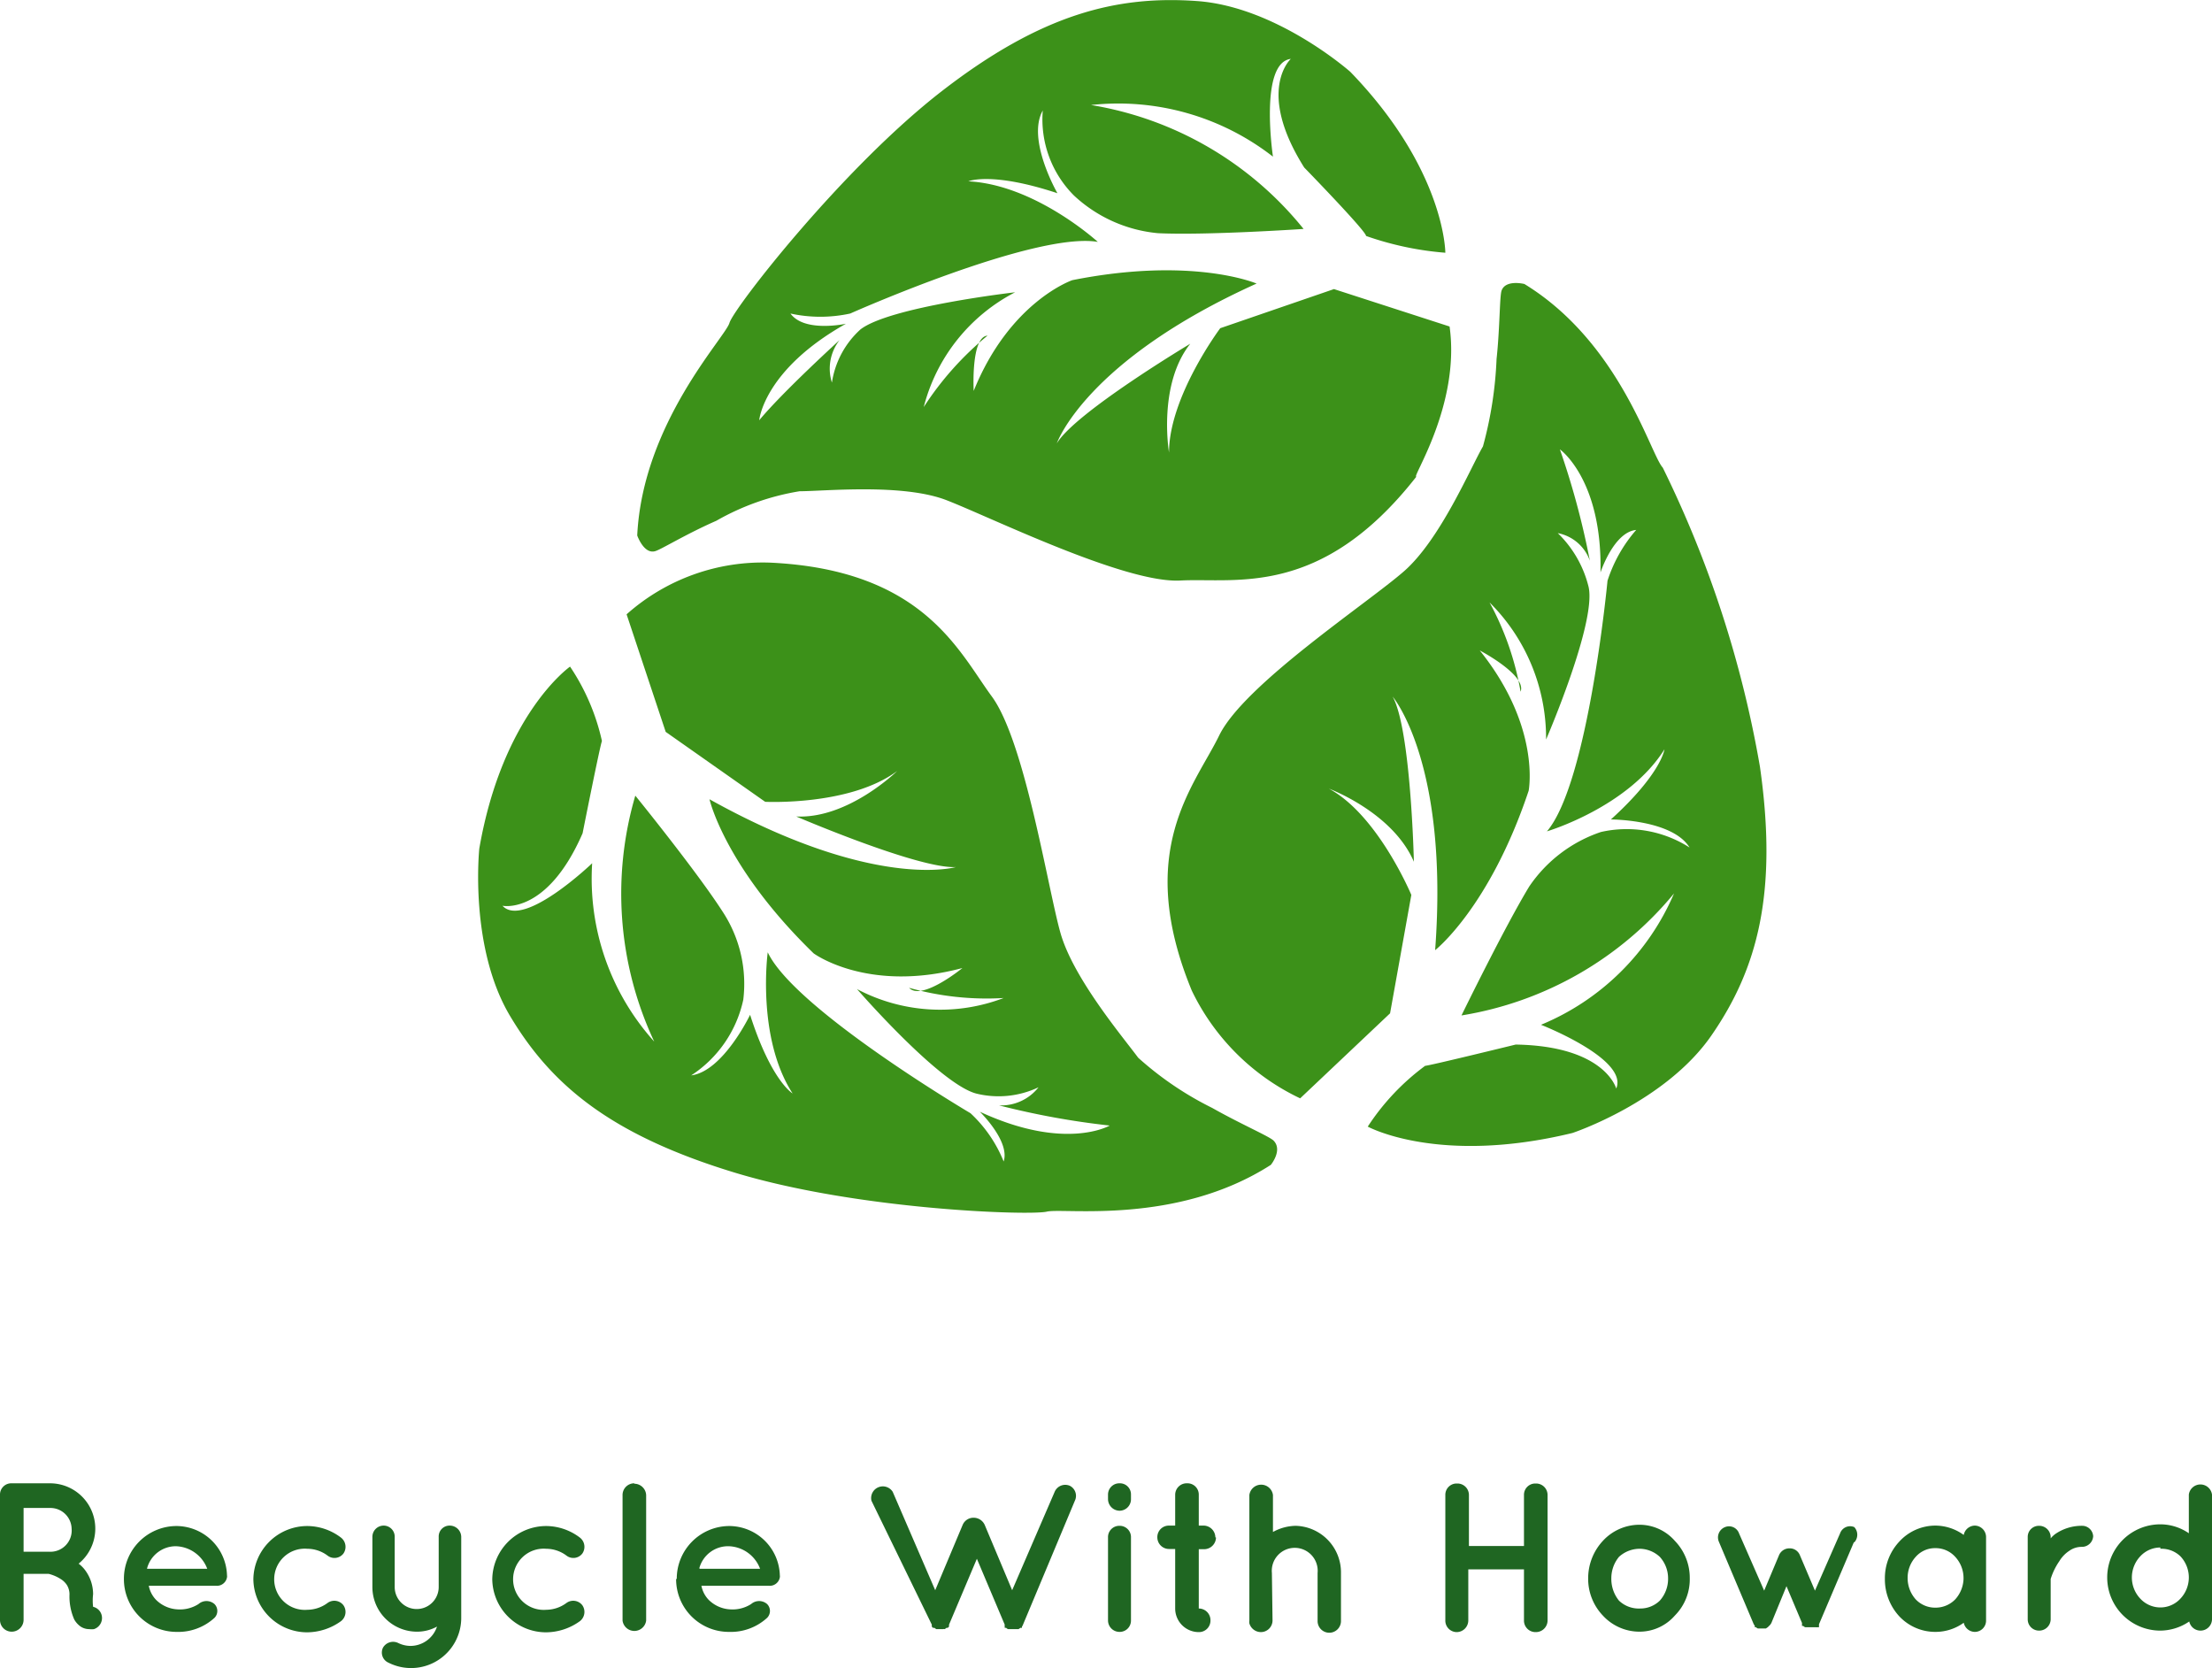 <svg xmlns="http://www.w3.org/2000/svg" viewBox="0 0 104.07 78.47"><defs><style>.cls-1{fill:#3c9119;}.cls-2{fill:#1f6622;}</style></defs><title>logo</title><g id="Layer_2" data-name="Layer 2"><g id="logo"><path class="cls-1" d="M68.2,15.36,62.76,13.6l-5.35,1.84S55,18.66,55,21.29c0,0-.54-3.18,1-5.12,0,0-5.42,3.24-6.28,4.69,0,0,1.33-3.88,9.4-7.52,0,0-3-1.29-8.67-.16,0,0-2.94,1-4.64,5.21,0,0-.14-2.55.65-2.6a14.59,14.59,0,0,0-3,3.36,8.43,8.43,0,0,1,4.3-5.4s-5.91.68-7.28,1.75A4.22,4.22,0,0,0,39.14,18a2.18,2.18,0,0,1,.36-2s-2.66,2.42-3.78,3.77c0,0,.2-2.36,4.08-4.54,0,0-1.95.43-2.61-.48a6.6,6.6,0,0,0,2.81,0s8.69-3.87,11.65-3.37c0,0-2.94-2.69-6.09-2.85,0,0,1.08-.47,4.19.56,0,0-1.46-2.53-.69-3.89a5.07,5.07,0,0,0,1.47,4,6.69,6.69,0,0,0,3.95,1.77c2.27.11,6.85-.2,6.85-.2a16.2,16.2,0,0,0-10-5.83,11.84,11.84,0,0,1,8.56,2.43s-.66-4.41.84-4.6c0,0-1.65,1.49.63,5.11,0,0,2.92,3,2.91,3.22a14.75,14.75,0,0,0,3.73.79S68,8,63.53,3.38c0,0-3.45-3.06-7.21-3.33s-7.31.6-12,4.23-9.8,10.22-10,10.91-4.08,4.71-4.34,10c0,0,.31.89.84.74.27-.07,1.44-.8,2.88-1.43a11.65,11.65,0,0,1,3.92-1.39c1.14,0,4.84-.38,6.91.42s8.4,3.92,11,3.78,6.62.85,11.11-4.89C66.36,22.55,68.72,19.07,68.2,15.36Z"/><path class="cls-1" d="M29.48,28.9l1.84,5.53L36,37.72s4,.2,6.21-1.45c0,0-2.3,2.26-4.75,2.14,0,0,5.75,2.47,7.51,2.38,0,0-3.83,1.13-11.59-3.19,0,0,.72,3.19,4.9,7.25,0,0,2.54,1.88,7,.69,0,0-1.92,1.57-2.51.93a13.49,13.49,0,0,0,4.45.48,8.38,8.38,0,0,1-6.9-.42s3.9,4.49,5.63,4.92a4.39,4.39,0,0,0,2.91-.3A2.23,2.23,0,0,1,47,52a37.39,37.39,0,0,0,5.21.95s-2.08,1.22-6.11-.65c0,0,1.43,1.39,1.12,2.34a6.33,6.33,0,0,0-1.56-2.27s-8.27-4.88-9.54-7.57c0,0-.54,4,1.17,6.64,0,0-1-.58-2-3.7,0,0-1.27,2.66-2.77,2.85a5.67,5.67,0,0,0,2.45-3.56A6.18,6.18,0,0,0,34,42.89c-1.22-1.9-4.11-5.46-4.11-5.46A16.38,16.38,0,0,0,30.78,49a11.45,11.45,0,0,1-2.92-8.39s-3.22,3.09-4.22,2c0,0,2.09.45,3.77-3.41,0,0,.81-4.08.91-4.34a10.24,10.24,0,0,0-1.5-3.5s-3.17,2.22-4.27,8.56c0,0-.49,4.63,1.45,7.88s4.73,5.58,10.52,7.35S48.45,57.19,49.25,57s6.1.65,10.54-2.2c0,0,.56-.68.14-1.13-.16-.19-1.54-.78-2.9-1.55a15.4,15.4,0,0,1-3.48-2.36c-.74-1-3.06-3.75-3.66-5.88s-1.67-9-3.23-11.12-3.22-5.94-10.39-6.29A9.63,9.63,0,0,0,29.48,28.9Z"/><path class="cls-1" d="M61.17,51.67l4.23-4,1-5.57s-1.57-3.76-3.88-5c0,0,3,1.11,4,3.44,0,0-.14-6.24-1-7.77,0,0,2.66,3.11,2,11.93,0,0,2.56-2,4.4-7.5,0,0,.59-3-2.3-6.6,0,0,2.22,1.16,1.92,1.94a13.57,13.57,0,0,0-1.46-4.2,9,9,0,0,1,2.66,6.45s2.38-5.5,2-7.18a5.27,5.27,0,0,0-1.45-2.53,2,2,0,0,1,1.51,1.3,37.73,37.73,0,0,0-1.41-5.24s2,1.41,1.91,5.79c0,0,.62-1.9,1.68-2a6.81,6.81,0,0,0-1.35,2.39s-.9,9.51-2.85,11.79c0,0,3.82-1.13,5.53-3.86,0,0-.14,1.14-2.52,3.3,0,0,2.89,0,3.7,1.32a5.49,5.49,0,0,0-4.17-.73,6.62,6.62,0,0,0-3.37,2.56c-1.14,1.87-3.19,6.07-3.19,6.07a16.33,16.33,0,0,0,10-5.74,11.64,11.64,0,0,1-6.26,6.18s4.13,1.61,3.54,3c0,0-.52-2-4.73-2.07,0,0-4.08,1-4.26,1A11.06,11.06,0,0,0,64.35,53s3.33,1.83,9.63.3c0,0,4.37-1.45,6.54-4.59S83.65,42,82.8,36.06A51.83,51.83,0,0,0,78.23,22c-.59-.64-2-5.88-6.51-8.64,0,0-.87-.22-1.07.3-.1.25-.08,1.75-.24,3.23A18.28,18.28,0,0,1,69.77,21c-.58,1-2,4.37-3.71,5.87s-7.53,5.33-8.7,7.73-4,5.42-1.29,12A10.78,10.78,0,0,0,61.17,51.67Z"/><path class="cls-2" d="M4.77,75.94a.55.55,0,0,1-.35.7.88.88,0,0,1-.22,0h0a.73.73,0,0,1-.39-.11,1,1,0,0,1-.32-.35A2.69,2.69,0,0,1,3.27,75a.84.84,0,0,0-.12-.43.93.93,0,0,0-.3-.29,1.9,1.9,0,0,0-.56-.24H1.11v2.17a.56.56,0,0,1-.56.55A.55.55,0,0,1,0,76.22v-5.9a.53.53,0,0,1,.55-.54H2.34A2.13,2.13,0,0,1,3.7,73.56a1.55,1.55,0,0,1,.35.37A1.89,1.89,0,0,1,4.38,75a2.52,2.52,0,0,0,0,.59A.54.54,0,0,1,4.77,75.94Zm-1.4-4a1,1,0,0,0-1-1H1.11v2.06H2.34A1,1,0,0,0,3.37,71.92Zm2.46,2.35a2.48,2.48,0,0,1,2.44-2.5,2.39,2.39,0,0,1,2.41,2.32v0a.28.28,0,0,1,0,.09.48.48,0,0,1-.52.4H7a1.31,1.31,0,0,0,.34.66,1.55,1.55,0,0,0,1,.45,1.63,1.63,0,0,0,1-.25.57.57,0,0,1,.75,0,.46.46,0,0,1,0,.65,2.53,2.53,0,0,1-1.79.66A2.48,2.48,0,0,1,5.83,74.27Zm1.09-.49H9.75a1.63,1.63,0,0,0-1.48-1.06A1.4,1.4,0,0,0,6.92,73.78Zm5,.5a2.54,2.54,0,0,1,2.54-2.51,2.64,2.64,0,0,1,1.59.55.55.55,0,0,1,.11.74.53.53,0,0,1-.75.1,1.6,1.6,0,0,0-.95-.32,1.44,1.44,0,1,0,0,2.87,1.62,1.62,0,0,0,.95-.32.54.54,0,0,1,.75.11.55.55,0,0,1-.11.74,2.75,2.75,0,0,1-1.59.53A2.53,2.53,0,0,1,11.92,74.28Zm9.78-2v3.78a2.36,2.36,0,0,1-3.42,2.14.52.52,0,0,1-.26-.71.55.55,0,0,1,.71-.22,1.34,1.34,0,0,0,.58.14,1.32,1.32,0,0,0,1.25-.91,1.94,1.94,0,0,1-.95.24,2.1,2.1,0,0,1-2.09-2.1V72.3a.53.53,0,0,1,.52-.53.52.52,0,0,1,.53.53v2.36a1,1,0,0,0,2.07,0V72.3a.51.51,0,0,1,.52-.53A.54.54,0,0,1,21.7,72.3Zm1.46,2a2.54,2.54,0,0,1,2.54-2.51,2.64,2.64,0,0,1,1.59.55.55.55,0,0,1,.11.74.53.53,0,0,1-.75.1,1.6,1.6,0,0,0-.95-.32,1.44,1.44,0,1,0,0,2.87,1.62,1.62,0,0,0,.95-.32.54.54,0,0,1,.75.11.55.55,0,0,1-.11.74,2.75,2.75,0,0,1-1.59.53A2.53,2.53,0,0,1,23.16,74.28Zm6.68-4.5a.56.56,0,0,1,.56.54v5.9a.56.56,0,0,1-1.11,0v-5.9A.55.55,0,0,1,29.84,69.78Zm2,4.49a2.48,2.48,0,0,1,2.44-2.5,2.39,2.39,0,0,1,2.41,2.32v0a.28.28,0,0,1,0,.09.48.48,0,0,1-.52.4H33a1.31,1.31,0,0,0,.34.66,1.55,1.55,0,0,0,1,.45,1.63,1.63,0,0,0,1-.25.57.57,0,0,1,.75,0,.46.46,0,0,1,0,.65,2.53,2.53,0,0,1-1.79.66A2.48,2.48,0,0,1,31.81,74.27Zm1.09-.49h2.83a1.63,1.63,0,0,0-1.48-1.06A1.4,1.4,0,0,0,32.9,73.78ZM50.57,70.6l-2.44,5.83a.26.26,0,0,1-.05.09h0l0,.06s0,0,0,0l-.07,0h0s0,0-.09.06h0l-.08,0H47.5l-.07,0h0a.2.2,0,0,1-.09-.06h0l-.07,0,0,0,0-.06s0,0,0,0a.25.25,0,0,1,0-.09l-1.31-3.1-1.31,3.1,0,.09a0,0,0,0,0,0,0l-.06.06s0,0,0,0l-.06,0h0l-.08.06h0a.15.15,0,0,0-.08,0h-.25l-.07,0h0l-.09-.06h0s0,0-.07,0l0,0-.05-.06h0a.73.73,0,0,1,0-.09L41,70.6a.55.55,0,0,1,1-.42l2,4.63,1.29-3.07a.55.55,0,0,1,.52-.34.57.57,0,0,1,.52.34l1.29,3.07,2-4.63a.54.54,0,0,1,.72-.28A.53.53,0,0,1,50.57,70.6Zm2.64-.08a.54.54,0,0,1-.54.55.55.55,0,0,1-.54-.55v-.21a.53.53,0,0,1,.54-.53.52.52,0,0,1,.54.53Zm0,1.81v3.9a.53.53,0,0,1-.54.54.54.54,0,0,1-.54-.54v-3.9a.53.53,0,0,1,.54-.55A.53.53,0,0,1,53.21,72.33Zm4,0a.56.56,0,0,1-.56.55h-.25v2.79a.55.55,0,0,1,.55.56.54.54,0,0,1-.55.55,1.11,1.11,0,0,1-1.11-1.11V72.87H55a.55.55,0,0,1-.55-.55.54.54,0,0,1,.55-.55h.29V70.32a.54.54,0,0,1,.56-.54.53.53,0,0,1,.55.54v1.45h.25A.56.56,0,0,1,57.18,72.32Zm2.66,3.9a.55.55,0,0,1-.56.55.57.57,0,0,1-.53-.41.59.59,0,0,1,0-.14v-5.9a.56.56,0,0,1,1.11,0v1.74a2.28,2.28,0,0,1,1.07-.29A2.19,2.19,0,0,1,63.09,74v2.26a.55.55,0,0,1-1.1,0V74a1.08,1.08,0,1,0-2.15,0Zm8.13,0v-5.9a.53.53,0,0,1,.55-.54.54.54,0,0,1,.56.54v2.4h2.59v-2.4a.53.53,0,0,1,.55-.54.54.54,0,0,1,.56.54v5.9a.55.55,0,0,1-.56.55.54.54,0,0,1-.55-.55v-2.4H69.08v2.4a.55.55,0,0,1-.56.55A.54.54,0,0,1,68,76.22ZM75.41,76a2.5,2.5,0,0,1-.69-1.76,2.58,2.58,0,0,1,.69-1.75,2.34,2.34,0,0,1,1.72-.76,2.21,2.21,0,0,1,1.67.76,2.5,2.5,0,0,1,.7,1.75A2.42,2.42,0,0,1,78.8,76a2.21,2.21,0,0,1-1.67.76A2.34,2.34,0,0,1,75.41,76Zm.4-1.76a1.62,1.62,0,0,0,.36,1.06,1.35,1.35,0,0,0,1,.37,1.31,1.31,0,0,0,.92-.37,1.54,1.54,0,0,0,.39-1.06,1.5,1.5,0,0,0-.39-1,1.41,1.41,0,0,0-.92-.38,1.45,1.45,0,0,0-1,.38A1.58,1.58,0,0,0,75.81,74.28Zm11.42-1.71-1.65,3.88,0,.08a0,0,0,0,1,0,0l0,.06h0l-.06,0s0,0,0,0a.26.26,0,0,1-.09,0h0l-.08,0H85l-.07,0h0a.24.24,0,0,1-.09-.06h0s0,0-.06,0,0,0,0,0l0-.06a0,0,0,0,1,0,0l0-.08-.73-1.73-.71,1.73-.05.08h0l-.06.06a0,0,0,0,1,0,0l-.06.06-.09.06h0l-.06,0h-.25l-.06,0h0a.18.18,0,0,1-.09-.06s0,0,0,0l-.06,0h0l0-.06s0,0,0,0a.56.56,0,0,0-.05-.08l-1.64-3.88a.52.52,0,0,1,.29-.69.5.5,0,0,1,.66.3l1.18,2.69.7-1.67a.53.53,0,0,1,.49-.32.51.51,0,0,1,.49.32l.71,1.67,1.18-2.69a.5.5,0,0,1,.67-.3A.53.53,0,0,1,87.23,72.57Zm6.21,1.71v2a.53.53,0,0,1-.53.53.54.54,0,0,1-.52-.43,2.27,2.27,0,0,1-1.33.43,2.32,2.32,0,0,1-1.7-.73,2.56,2.56,0,0,1-.68-1.76,2.52,2.52,0,0,1,.68-1.76,2.3,2.3,0,0,1,1.7-.75,2.28,2.28,0,0,1,1.33.44.54.54,0,0,1,.52-.44.54.54,0,0,1,.53.54Zm-1.06,0a1.47,1.47,0,0,0-.39-1,1.24,1.24,0,0,0-.93-.41,1.21,1.21,0,0,0-.93.41,1.46,1.46,0,0,0-.38,1,1.5,1.5,0,0,0,.38,1,1.26,1.26,0,0,0,.93.39,1.29,1.29,0,0,0,.93-.39A1.51,1.51,0,0,0,92.38,74.28Zm6.1-2a.53.53,0,0,1-.53.53,1,1,0,0,0-.6.19,1.51,1.51,0,0,0-.46.48,3.07,3.07,0,0,0-.41.84v1.9a.54.54,0,0,1-.55.53.53.53,0,0,1-.53-.53V72.3a.52.52,0,0,1,.53-.52.54.54,0,0,1,.55.52v.07a1.31,1.31,0,0,1,.21-.2A2.19,2.19,0,0,1,98,71.78.52.52,0,0,1,98.48,72.3Zm5.59,3.93a.54.54,0,0,1-.54.54.54.54,0,0,1-.53-.43,2.44,2.44,0,0,1-1.36.43,2.5,2.5,0,0,1,0-5,2.37,2.37,0,0,1,1.34.42V70.31a.55.55,0,0,1,1.09,0v4h0Zm-2.43-3.37a1.29,1.29,0,0,0-.94.41,1.45,1.45,0,0,0,0,2,1.29,1.29,0,0,0,.94.41,1.28,1.28,0,0,0,.94-.41,1.45,1.45,0,0,0,0-2A1.28,1.28,0,0,0,101.64,72.86Z"/></g></g></svg>